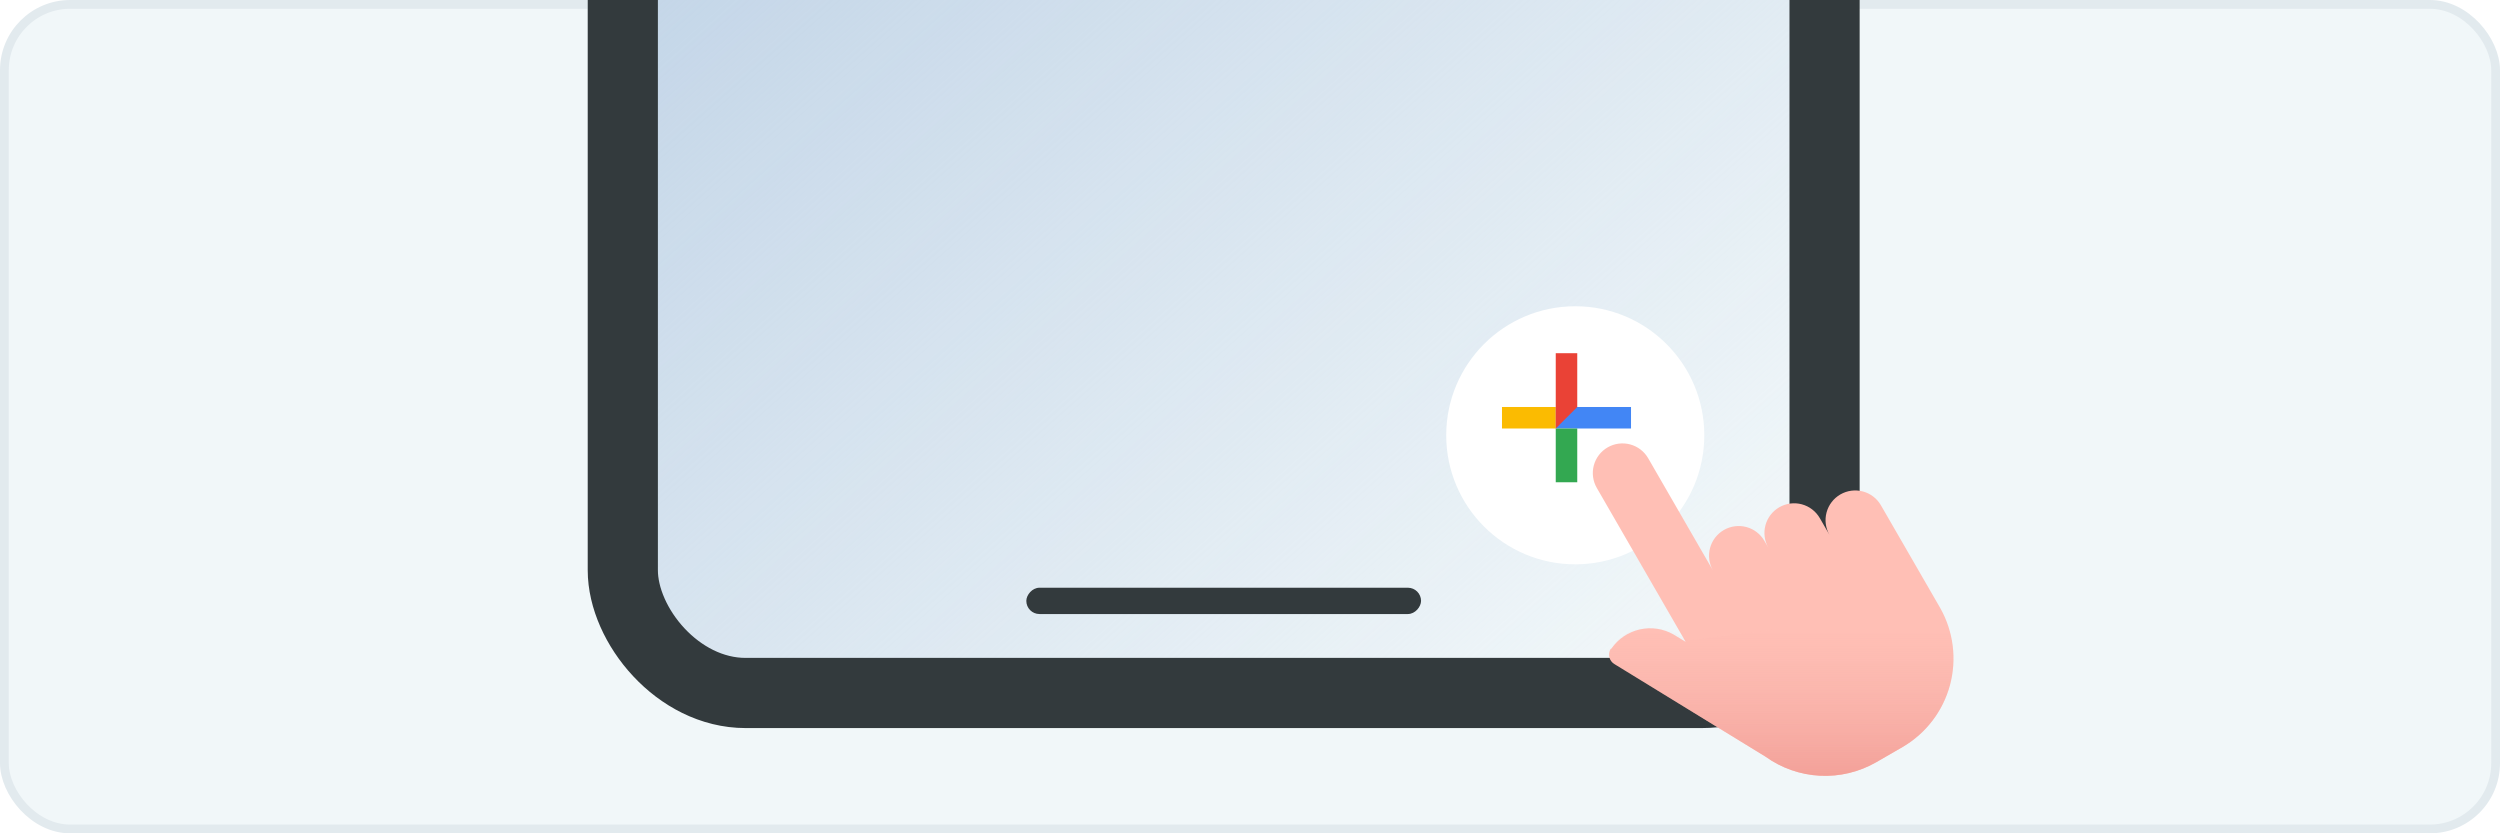 <svg width="285" height="95" viewBox="0 0 285 95" fill="none" xmlns="http://www.w3.org/2000/svg">
<g clip-path="url(#clip0_3751_3764)">
<rect x="0.5" y="0.5" width="284" height="94" rx="7.5" fill="#F1F7F9" stroke="#E2EAEE"/>
<rect x="67" y="-127" width="142.9" height="210.145" rx="18" fill="#F1F7F9"/>
<rect x="71" y="-123" width="137" height="202" rx="14" fill="url(#paint0_linear_3751_3764)" stroke="#333A3D" stroke-width="8"/>
<rect width="45" height="3" rx="1.5" transform="matrix(1 0 0 -1 117 70)" fill="#333A3D"/>
<g filter="url(#filter0_d_3751_3764)">
<circle cx="178.58" cy="47.623" r="14.71" fill="white"/>
</g>
<rect x="177.355" y="46.397" width="8.581" height="2.452" fill="#4286F5"/>
<rect x="171.226" y="46.397" width="6.129" height="2.452" fill="#FBBB01"/>
<path d="M177.355 48.849V40.268H179.807V46.398L177.355 48.849Z" fill="#EA4236"/>
<rect x="177.355" y="54.978" width="6.129" height="2.452" transform="rotate(-90 177.355 54.978)" fill="#33A851"/>
<path d="M214.551 57.822L214.424 57.602C213.976 56.825 213.237 56.258 212.37 56.026C211.504 55.794 210.581 55.916 209.804 56.364C209.027 56.813 208.46 57.552 208.228 58.418C207.995 59.285 208.117 60.208 208.566 60.985L207.458 59.066C207.009 58.289 206.27 57.722 205.404 57.49C204.537 57.258 203.614 57.38 202.837 57.828C202.06 58.277 201.493 59.016 201.261 59.882C201.029 60.749 201.15 61.672 201.599 62.449L201.142 61.658C200.694 60.881 199.955 60.314 199.088 60.082C198.222 59.85 197.298 59.971 196.521 60.42C195.744 60.868 195.178 61.607 194.945 62.474C194.713 63.34 194.835 64.264 195.283 65.041L187.892 52.239C187.444 51.462 186.705 50.895 185.838 50.663C184.972 50.431 184.048 50.552 183.271 51.001C182.495 51.449 181.928 52.188 181.695 53.055C181.463 53.921 181.585 54.845 182.033 55.621L191.116 71.353L192.164 73.169L190.78 72.328C189.616 71.662 188.245 71.457 186.937 71.753C185.629 72.049 184.48 72.825 183.715 73.926L183.613 73.985C183.444 74.268 183.393 74.607 183.472 74.927C183.551 75.247 183.753 75.523 184.034 75.695L201.262 86.254C203.082 87.562 205.239 88.317 207.476 88.432C209.713 88.546 211.936 88.014 213.879 86.899L216.897 85.157C219.549 83.61 221.486 81.082 222.29 78.119C223.093 75.155 222.698 71.995 221.19 69.32L214.551 57.822Z" fill="#FFBFB5"/>
<path d="M192.427 73.017L191.043 72.176C189.837 71.445 188.391 71.219 187.02 71.547C185.648 71.875 184.46 72.73 183.715 73.927L183.612 73.986C183.443 74.269 183.392 74.607 183.471 74.927C183.55 75.248 183.752 75.524 184.033 75.696L201.261 86.255C203.081 87.562 205.238 88.318 207.475 88.432C209.713 88.547 211.935 88.015 213.879 86.9L216.896 85.158C219.548 83.611 221.486 81.083 222.289 78.119C223.092 75.156 222.697 71.995 221.189 69.321L192.427 73.017Z" fill="url(#paint1_linear_3751_3764)"/>
</g>
<defs>
<filter id="filter0_d_3751_3764" x="159.87" y="29.913" width="39.42" height="39.42" filterUnits="userSpaceOnUse" color-interpolation-filters="sRGB">
<feFlood flood-opacity="0" result="BackgroundImageFix"/>
<feColorMatrix in="SourceAlpha" type="matrix" values="0 0 0 0 0 0 0 0 0 0 0 0 0 0 0 0 0 0 127 0" result="hardAlpha"/>
<feMorphology radius="1" operator="dilate" in="SourceAlpha" result="effect1_dropShadow_3751_3764"/>
<feOffset dx="1" dy="2"/>
<feGaussianBlur stdDeviation="2"/>
<feComposite in2="hardAlpha" operator="out"/>
<feColorMatrix type="matrix" values="0 0 0 0 0.361 0 0 0 0 0.38 0 0 0 0 0.392 0 0 0 0.2 0"/>
<feBlend mode="normal" in2="BackgroundImageFix" result="effect1_dropShadow_3751_3764"/>
<feBlend mode="normal" in="SourceGraphic" in2="effect1_dropShadow_3751_3764" result="shape"/>
</filter>
<linearGradient id="paint0_linear_3751_3764" x1="-28.638" y1="-118.429" x2="163.305" y2="98.708" gradientUnits="userSpaceOnUse">
<stop offset="0.537" stop-color="#C4D6E8"/>
<stop offset="1" stop-color="#C4D6E8" stop-opacity="0"/>
</linearGradient>
<linearGradient id="paint1_linear_3751_3764" x1="201.727" y1="90.486" x2="201.727" y2="71.551" gradientUnits="userSpaceOnUse">
<stop stop-color="#F19B93"/>
<stop offset="1" stop-color="#F7B0A9" stop-opacity="0"/>
</linearGradient>
<clipPath id="clip0_3751_3764">
<rect width="285" height="95" fill="white"/>
</clipPath>
</defs>
</svg>
